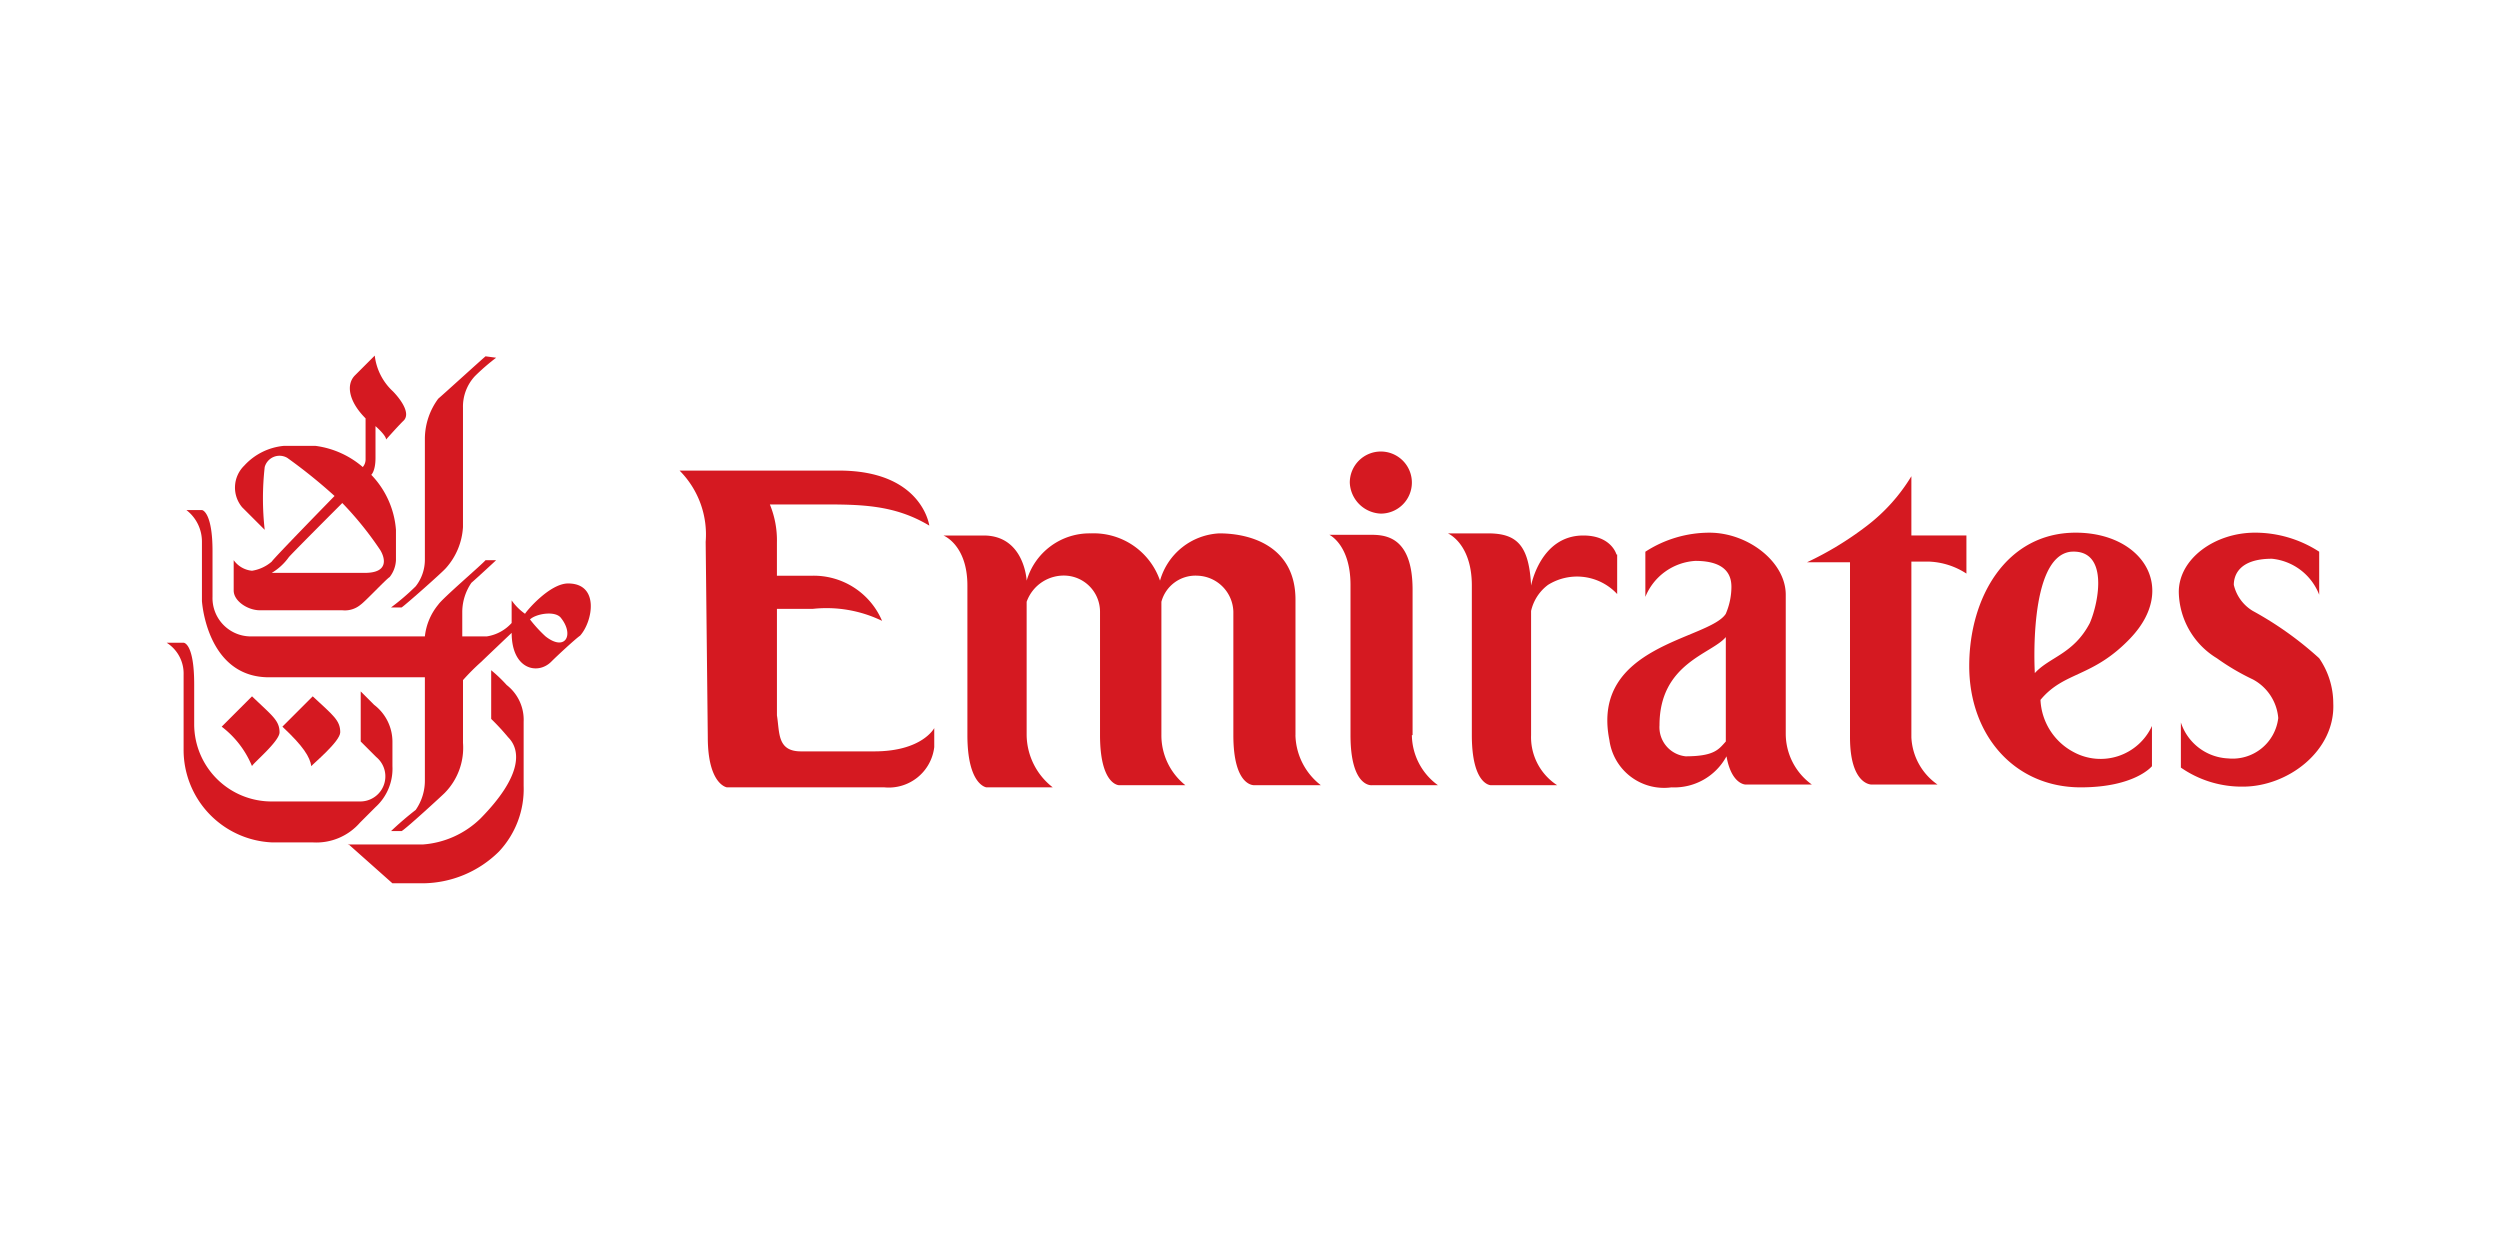 <svg id="aw" xmlns="http://www.w3.org/2000/svg" viewBox="0 0 120 60"><defs><style>.cls-1{fill:#d51921;}</style></defs><title>ai_template_emirates_full_1</title><path class="cls-1" d="M21.038,19.134A3.263,3.263,0,0,0,20.394,21.03v5.859a2.067,2.067,0,0,1-.44,1.253,11.069,11.069,0,0,1-1.185,1.016h.508c.203-.135,1.964-1.693,2.133-1.896a3.233,3.233,0,0,0,.813-1.964v-5.723a2.151,2.151,0,0,1,.576-1.524,10.335,10.335,0,0,1,1.016-.88l-.508-.068c-.169.135-2.066,1.863-2.269,2.032"/><path class="cls-1" d="M16.703,40.502l2.133,1.896h1.456A5.248,5.248,0,0,0,23.95,40.874,4.38,4.38,0,0,0,25.135,37.725V34.643a2.115,2.115,0,0,0-.813-1.761,6.839,6.839,0,0,0-.745-.711v2.337a11.28,11.28,0,0,1,.813.88c.643.643.643,1.896-1.321,3.894a4.415,4.415,0,0,1-2.777,1.253h-3.59Z"/><path class="cls-1" d="M22.629,27.972a2.495,2.495,0,0,0-.44,1.388V30.546h1.185a2.016,2.016,0,0,0,1.185-.643V28.819a2.616,2.616,0,0,0,.643.643c.068-.135,1.185-1.456,2.066-1.456,1.524,0,1.185,1.829.576,2.506-.203.135-1.084.948-1.388,1.253-.643.643-1.896.373-1.896-1.388,0,0-1.321,1.253-1.456,1.388a10.577,10.577,0,0,0-.88.88v3.014a3.09,3.09,0,0,1-.88,2.404c-.135.135-1.829,1.693-2.066,1.829h-.508A15.542,15.542,0,0,1,19.954,38.876a2.468,2.468,0,0,0,.44-1.456v-4.91h-7.484c-2.641,0-3.149-2.845-3.217-3.657V26.008a1.909,1.909,0,0,0-.745-1.524h.745c.068,0,.508.203.508,1.964v2.201A1.839,1.839,0,0,0,11.962,30.546h8.432a2.882,2.882,0,0,1,.643-1.524c.203-.305,2.066-1.896,2.269-2.133h.508c-.068.068-.948.88-1.185,1.084M25.44,29.733a6.476,6.476,0,0,0,.745.813c.948.745,1.388-.068.745-.88-.271-.373-1.219-.203-1.49.068"/><path class="cls-1" d="M16.331,35.151c0,.44-1.321,1.524-1.388,1.625-.068-.44-.373-.948-1.388-1.896l1.456-1.456c.982.914,1.321,1.151,1.321,1.727"/><path class="cls-1" d="M18.837,18.761c.305.305.948,1.084.508,1.456-.305.305-.813.88-.813.88,0-.203-.508-.643-.508-.643v1.524c0,.643-.203.813-.203.813a4.272,4.272,0,0,1,1.185,2.641v1.456a1.412,1.412,0,0,1-.305.813c-.135.068-1.185,1.185-1.388,1.321a1.174,1.174,0,0,1-.88.271H12.47c-.576,0-1.253-.44-1.253-.948V26.888a1.219,1.219,0,0,0,.88.508,1.897,1.897,0,0,0,.948-.44c.068-.135,3.014-3.149,3.014-3.149a25.196,25.196,0,0,0-2.269-1.829.737.737,0,0,0-1.084.44,13.5,13.5,0,0,0,0,3.014l-1.084-1.084a1.471,1.471,0,0,1,.102-1.998,2.94,2.94,0,0,1,1.896-.948h1.524a4.336,4.336,0,0,1,2.269,1.016.553.553,0,0,0,.135-.372V20.082c-.813-.813-.948-1.625-.508-2.066l.948-.948a2.772,2.772,0,0,0,.847,1.693m-4.978,7.992a2.71,2.71,0,0,1-.813.745h4.47c1.185,0,.948-.745.745-1.084a16.033,16.033,0,0,0-1.829-2.269s-2.506,2.506-2.574,2.608"/><path class="cls-1" d="M8.813,30.851H8a1.746,1.746,0,0,1,.813,1.524v3.59a4.444,4.444,0,0,0,4.233,4.47h1.964a2.778,2.778,0,0,0,2.269-.948l.745-.745a2.487,2.487,0,0,0,.813-1.964V35.592a2.227,2.227,0,0,0-.88-1.761l-.643-.643v2.404l.745.745a1.204,1.204,0,0,1-.745,2.133H12.978A3.712,3.712,0,0,1,9.321,34.813V32.849c0-1.998-.508-1.998-.508-1.998"/><path class="cls-1" d="M13.418,35.151c0,.44-1.321,1.524-1.321,1.625a4.56,4.56,0,0,0-1.456-1.896l1.456-1.456c.948.914,1.321,1.151,1.321,1.727"/><path class="cls-1" d="M41.966,36.066H38.444c-1.151,0-1.016-.914-1.151-1.727V29.225h1.727a6.116,6.116,0,0,1,3.319.576,3.564,3.564,0,0,0-3.319-2.167H37.292V26.042a4.513,4.513,0,0,0-.339-1.829h2.404c1.93,0,3.556,0,5.249,1.016,0,0-.339-2.641-4.335-2.641H32.619a4.346,4.346,0,0,1,1.253,3.42l.102,9.38c0,2.269.914,2.404.914,2.404h7.552a2.199,2.199,0,0,0,2.404-1.93v-.914s-.576,1.118-2.878,1.118"/><path class="cls-1" d="M62.183,35.287V28.785c0-2.506-2.066-3.183-3.657-3.183a3.118,3.118,0,0,0-2.845,2.269,3.367,3.367,0,0,0-3.319-2.269,3.143,3.143,0,0,0-3.082,2.269s-.102-2.167-2.066-2.167H45.284s1.151.44,1.151,2.404v7.179c0,2.404.914,2.506.914,2.506h3.183a3.224,3.224,0,0,1-1.253-2.506V28.886a1.891,1.891,0,0,1,1.93-1.253,1.737,1.737,0,0,1,1.592,1.727v5.926c0,2.404.914,2.404.914,2.404h3.183a3.061,3.061,0,0,1-1.151-2.404V28.886a1.692,1.692,0,0,1,1.727-1.253,1.78,1.78,0,0,1,1.727,1.727v5.926c0,2.506,1.016,2.404,1.016,2.404h3.183a3.129,3.129,0,0,1-1.219-2.404"/><path class="cls-1" d="M67.77,35.287a3.008,3.008,0,0,0,1.253,2.404H65.84s-1.016.102-1.016-2.404V28.074c0-1.93-1.016-2.404-1.016-2.404h1.93c.677,0,2.066,0,2.066,2.641v6.976Z"/><path class="cls-1" d="M77.591,26.618s-.237-.914-1.592-.914c-2.066,0-2.506,2.404-2.506,2.404-.102-1.93-.677-2.506-2.066-2.506H69.497s1.151.474,1.151,2.506v7.179c0,2.404.914,2.404.914,2.404h3.183a2.748,2.748,0,0,1-1.253-2.404V29.327a2.152,2.152,0,0,1,.813-1.253,2.629,2.629,0,0,1,3.319.44v-1.896Z"/><path class="cls-1" d="M92.559,26.956a3.515,3.515,0,0,1,1.829.576V25.703H91.746V22.859a8.574,8.574,0,0,1-2.167,2.404,15.579,15.579,0,0,1-2.845,1.727H88.8v8.398c0,2.269,1.016,2.269,1.016,2.269h3.183a2.92,2.92,0,0,1-1.253-2.269V26.956Z"/><path class="cls-1" d="M102.278,30.614c-1.829,1.93-3.183,1.592-4.335,2.98a2.986,2.986,0,0,0,1.592,2.506,2.714,2.714,0,0,0,3.759-1.253V36.777s-.813,1.016-3.42,1.016c-3.183,0-5.351-2.506-5.351-5.825s1.795-6.4,5.113-6.4c3.183,0,4.91,2.641,2.641,5.046m-1.964-.711c.44-1.016.914-3.556-.914-3.42-2.066.237-1.727,5.825-1.727,5.825.711-.779,1.863-.914,2.641-2.404"/><path class="cls-1" d="M66.28,24.653a1.49,1.49,0,1,0-1.49-1.49,1.55,1.55,0,0,0,1.49,1.49"/><path class="cls-1" d="M80.909,36.303a1.404,1.404,0,0,1-1.253-1.49c0-2.98,2.506-3.42,3.183-4.233v5.012c-.339.372-.542.711-1.93.711m1.93-6.841c-.813,1.253-6.502,1.49-5.588,6.062a2.645,2.645,0,0,0,2.98,2.269,2.848,2.848,0,0,0,2.641-1.49c.237,1.355.914,1.355.914,1.355h3.183a3.008,3.008,0,0,1-1.253-2.404v-6.705c0-1.592-1.829-2.98-3.657-2.98a5.649,5.649,0,0,0-3.082.914v2.167a2.772,2.772,0,0,1,2.404-1.727c1.592,0,1.727.813,1.727,1.253a3.298,3.298,0,0,1-.271,1.287"/><path class="cls-1" d="M109.355,34.474A2.205,2.205,0,0,1,106.951,36.404a2.502,2.502,0,0,1-2.269-1.727v2.167a5.113,5.113,0,0,0,2.98.914c2.167,0,4.436-1.727,4.335-3.996a3.818,3.818,0,0,0-.677-2.167,16.438,16.438,0,0,0-3.183-2.269,1.98,1.98,0,0,1-.914-1.253c0-.44.237-1.253,1.829-1.253a2.722,2.722,0,0,1,2.269,1.727V26.482a5.649,5.649,0,0,0-3.082-.914c-1.93,0-3.657,1.253-3.657,2.845a3.789,3.789,0,0,0,1.829,3.183,11.092,11.092,0,0,0,1.727,1.016,2.319,2.319,0,0,1,1.219,1.863"/></svg>